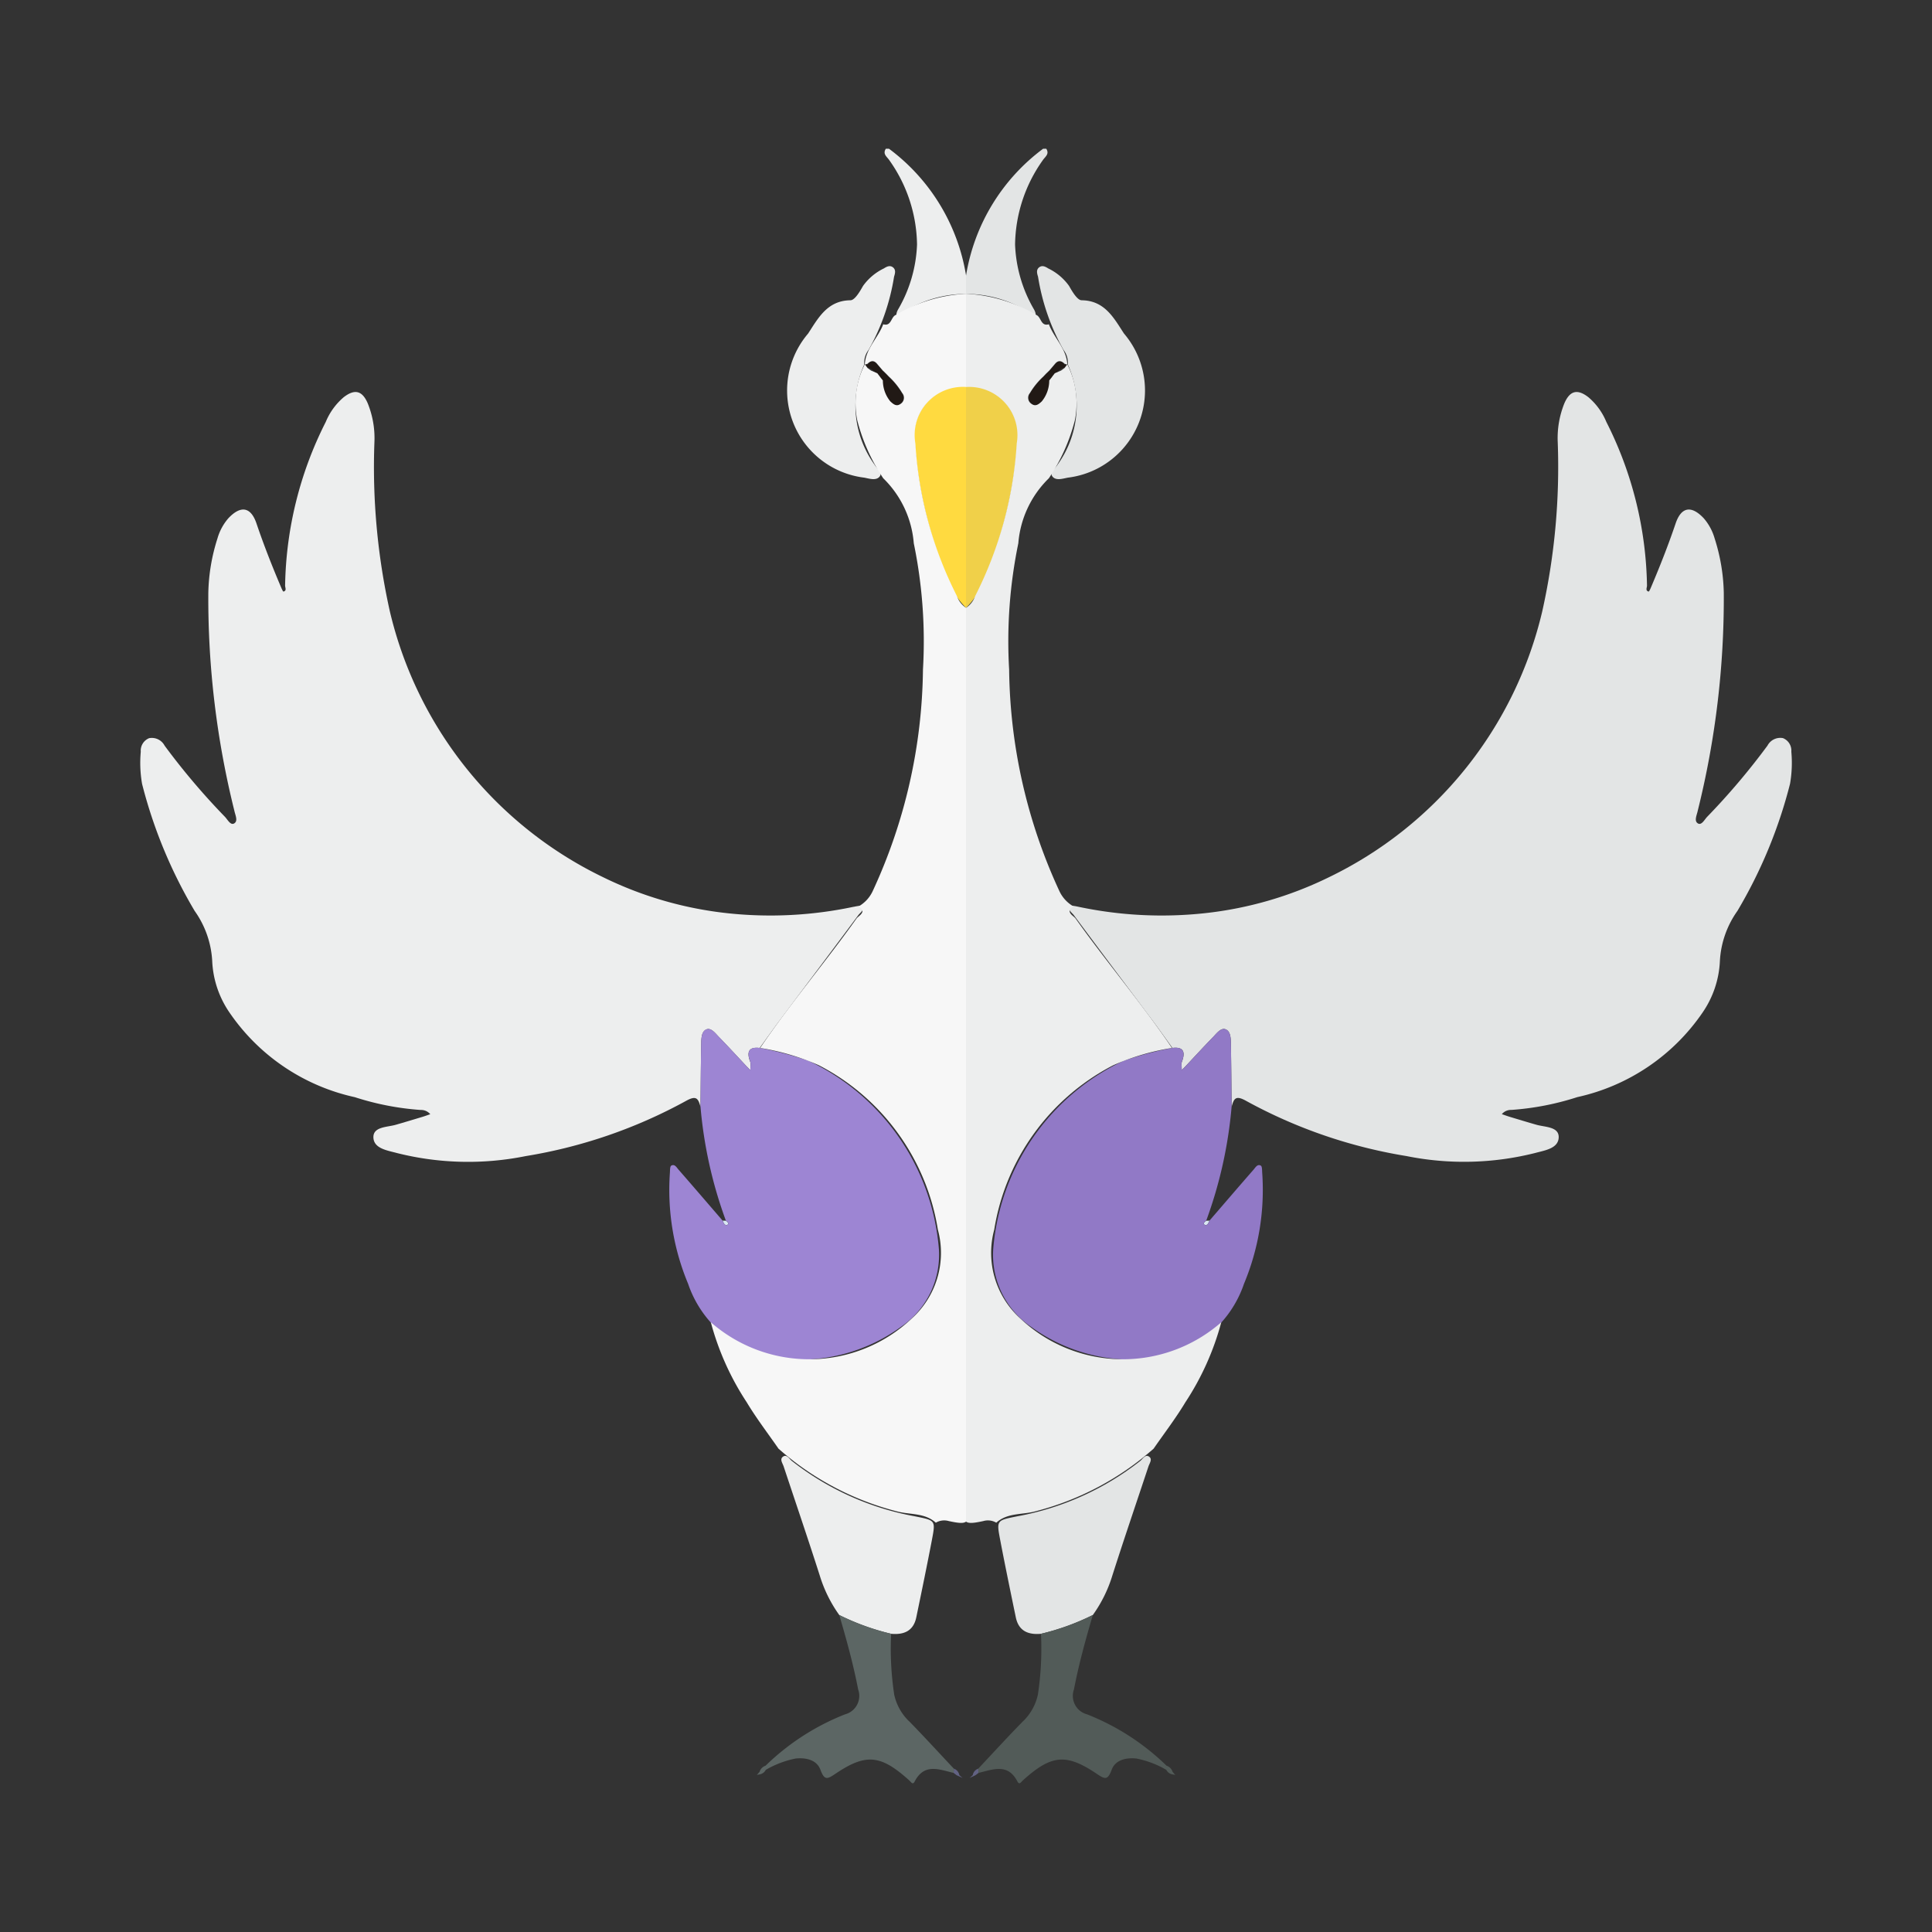 <svg xmlns="http://www.w3.org/2000/svg" width="100%" height="100%" viewBox="-2.72 -2.72 37.44 37.44"><rect x="-2.72" y="-2.72" width="37.44" height="37.44" fill="#333333" stroke="none"/><path fill="#edeeee" d="M14.507.162h-.06c-.068.105.023.155.07.227a2.882 2.882 0 01.534 1.63 2.692 2.692 0 01-.37 1.263c-.017.032-.039.088-.025.104.037.042.063-.013.091-.032a2.274 2.274 0 011.255-.378v-.351A3.822 3.822 0 0014.507.162zm-.963 28.415a2.625 2.625 0 01-.378-.765c-.226-.707-.466-1.41-.7-2.115-.022-.064-.082-.142-.01-.19.072-.048.118.042.169.084a5.447 5.447 0 002.383 1.073c.397.081.405.071.333.45-.096.503-.2 1.005-.304 1.507-.055.266-.24.343-.488.32a4.678 4.678 0 01-1.005-.364z"/><path fill="#edeeee" d="M14.03 4.34a1.948 1.948 0 00.196 1.942c.043.075.159.153.104.228-.066.092-.202.045-.304.026a1.701 1.701 0 01-1.086-2.792c.191-.29.368-.64.82-.645.084 0 .183-.168.244-.277a1.06 1.06 0 01.404-.34c.049-.031.109-.065.167-.028.072.047.052.122.031.188a4.244 4.244 0 01-.494 1.419.398.398 0 00-.083.28z"/><path fill="#ffda40" d="M15.999 4.75a.984.984 0 00-.986 1.183 8.059 8.059 0 00.651 2.605 1.392 1.392 0 00.338.521V4.751z"/><path fill="#d9e7f3" d="M11.347 20.936c.033.021.07.062.025.081-.047.02-.071-.04-.088-.082z"/><path fill="#626283" d="M15.765 31.555l-.006.082.06.045.114.053-.062-.055a.16.16 0 00-.106-.125zm.172.182l-.004-.002.003.003.001-.001z"/><path fill="#211915" d="M14.756 4.899a1.413 1.413 0 00-.257-.318l-.054-.057-.002-.002-.059-.056-.003-.002-.114-.136c-.065-.065-.123-.075-.169.02l-.068-.007.064.06.059.023.12.09.002.002.05.068-.001-.002.055.071a.637.637 0 00.145.406c.058.054.122.11.204.045a.14.14 0 00.028-.205zm-.727-.558h.001V4.34l-.001.001z"/><path fill="#6c6c6c" d="M14.443 4.522l-.059-.056zm-.168-.006l.05.067zm.225.065l-.055-.057zm-.176.001l.055.071z"/><path fill="#5c6664" d="M14.89 30.63a1.018 1.018 0 01-.281-.509 5.965 5.965 0 01-.06-1.18 4.68 4.68 0 01-1.005-.364c.14.476.272.954.366 1.442a.37.37 0 01-.254.483 4.642 4.642 0 00-1.54.995.185.185 0 00-.117.12l-.051.059.051-.01a.165.165 0 00.121-.088 1.87 1.87 0 01.58-.22c.203-.02.408.027.479.218.078.211.135.182.287.08.596-.403.882-.372 1.434.126.035.03.067.097.106.02.187-.36.476-.23.753-.165l.006-.082c-.291-.309-.577-.623-.874-.926z"/><path fill="#5c6664" d="M11.943 31.681l.005-.005-.009.001.004.004z"/><path fill="#edeeee" d="M13.825 14.852a7.772 7.772 0 01-2.447.125 7.224 7.224 0 01-2.411-.698 7.674 7.674 0 01-4.134-5.16 12.83 12.83 0 01-.297-3.272 1.797 1.797 0 00-.131-.754c-.107-.246-.253-.279-.465-.115a1.259 1.259 0 00-.347.478 7.261 7.261 0 00-.788 3.172c0 .039.036.1-.032.116-.009.002-.037-.06-.051-.095-.17-.401-.33-.807-.47-1.22-.11-.33-.308-.36-.548-.104a1.026 1.026 0 00-.21.39 3.68 3.68 0 00-.177 1.05 17.026 17.026 0 00.505 4.228c.018.086.075.197-.004.244-.07.042-.127-.073-.178-.127a13.475 13.475 0 01-1.17-1.38.28.28 0 00-.3-.145.26.26 0 00-.162.263 2.379 2.379 0 00.025.622 9.3 9.3 0 001.02 2.464 1.843 1.843 0 01.339.962 1.909 1.909 0 00.334 1.004 3.973 3.973 0 002.43 1.642 5.348 5.348 0 001.278.248.23.23 0 01.184.082c-.053.018-.106.038-.16.054-.17.051-.34.103-.512.152-.167.047-.43.036-.43.238.002.221.266.257.454.308a5.643 5.643 0 002.497.06 9.682 9.682 0 003.104-1.068c.207-.116.239-.047.284.114.004-.404.006-.809.014-1.213.002-.106.001-.246.1-.288.09-.038.173.074.24.144.186.191.367.388.55.583l.062.062.004-.128a.174.174 0 00-.014-.053c-.063-.18-.013-.273.19-.248.128-.177.254-.355.384-.529.51-.682 1.02-1.361 1.528-2.045.037-.05.121-.099.078-.172-.013-.022-.11-.002-.166.01z"/><path fill="#9d85d3" d="M12.948 17.837a6.801 6.801 0 00-.946-.25c-.204-.024-.254.07-.19.25a.172.172 0 01.013.052l-.004.128-.063-.062c-.182-.195-.363-.392-.548-.583-.068-.07-.15-.182-.242-.144-.098.042-.097.182-.1.288-.007.404-.009.809-.013 1.213a8.504 8.504 0 00.492 2.207c.033.021.07.062.025.081-.047.02-.071-.04-.088-.082-.285-.33-.568-.661-.856-.99-.035-.04-.073-.114-.14-.076-.026.016-.023.09-.026.137a4.72 4.72 0 00.353 2.153 2.157 2.157 0 001.748 1.444 3.34 3.34 0 002.37-.605 1.69 1.69 0 00.742-1.506 4.427 4.427 0 00-2.527-3.655z"/><path fill="#f1f1f1" d="M14.334 4.583l-.001-.001.001.001zm-.295-.243v.001h.001l-.001-.001z"/><path fill="#f7f7f7" d="M15.824 8.83a7.538 7.538 0 01-.805-2.957.935.935 0 01.983-1.094V2.973a2.98 2.98 0 00-1.366.412c-.093.042-.082.225-.24.179-.101.267-.34.471-.357.777a.193.193 0 00.05-.01c.062-.06.124-.077.187-.002l.115.135.003.002.058.056.002.002.055.057a1.406 1.406 0 01.256.317.14.14 0 01-.027.205c-.083.065-.146.01-.205-.045a.639.639 0 01-.144-.405l-.056-.07h.001v-.001l-.05-.065-.002-.003-.124-.054-.068-.05-.05-.07h-.001a1.672 1.672 0 00-.147 1.083 3.628 3.628 0 00.504 1.125 1.978 1.978 0 01.592 1.26 9.387 9.387 0 01.178 2.447 10.462 10.462 0 01-.976 4.298.66.66 0 01-.271.292c.171.104-.004.184-.039.233-.604.85-1.283 1.645-1.869 2.51a4.596 4.596 0 011.137.335 4.364 4.364 0 012.307 3.187 1.713 1.713 0 01-.507 1.722 2.894 2.894 0 01-3.893.072 5.302 5.302 0 00.696 1.551c.186.31.409.6.615.898a5.55 5.55 0 002.3 1.217c.25.066.535.024.749.218a.321.321 0 01.253-.031c.183.039.28.05.334.01V9.059a.443.443 0 01-.178-.23z"/><path fill="#e3e5e5" d="M17.495.162h.06c.068.105-.023.155-.07.227a2.882 2.882 0 00-.534 1.63 2.692 2.692 0 00.37 1.263c.017.032.039.088.025.104-.037.042-.063-.013-.091-.032A2.274 2.274 0 0016 2.976v-.351A3.822 3.822 0 0117.495.162zm.963 28.415a2.625 2.625 0 00.378-.765c.226-.707.466-1.41.7-2.115.022-.064.082-.142.01-.19-.072-.048-.118.042-.169.084a5.447 5.447 0 01-2.383 1.073c-.397.081-.405.071-.333.45.096.503.2 1.005.304 1.507.055.266.24.343.489.32a4.678 4.678 0 001.004-.364z"/><path fill="#e3e5e5" d="M17.972 4.34a1.947 1.947 0 01-.196 1.942c-.043.075-.159.153-.104.228.066.092.202.045.304.026a1.701 1.701 0 001.086-2.792c-.191-.29-.368-.64-.82-.645-.084 0-.183-.168-.244-.277a1.06 1.06 0 00-.404-.34c-.049-.031-.109-.065-.167-.028-.072.047-.052.122-.031.188a4.244 4.244 0 00.494 1.419.398.398 0 01.083.28z"/><path fill="#f0d049" d="M16.003 4.75a.984.984 0 01.987 1.183 8.058 8.058 0 01-.652 2.605 1.392 1.392 0 01-.338.521V4.751z"/><path fill="#d9e7f3" d="M20.655 20.936c-.033.021-.07.062-.025.081.047.02.071-.04.088-.082z"/><path fill="#626283" d="M16.237 31.555l.006.082-.06.045-.114.053.062-.055a.16.16 0 01.106-.125z"/><path fill="#626283" d="M16.065 31.737l.004-.002-.003.003-.001-.001z"/><path fill="#211915" d="M17.246 4.899a1.414 1.414 0 01.257-.318l.054-.057.002-.002.059-.056.003-.002.114-.136c.065-.065.123-.075.169.02l.068-.007-.064.06-.059.023-.12.09-.002.002-.05.068.001-.002-.055.071a.637.637 0 01-.145.406c-.058.054-.122.11-.204.045a.14.14 0 01-.028-.205z"/><path fill="#211915" d="M17.973 4.341h-.001V4.34l.001.001z"/><path fill="#6c6c6c" d="M17.56 4.522l.058-.056zm.167-.006l-.05.067zm-.224.065l.054-.057zm.175.001l-.055.071z"/><path fill="#525b58" d="M17.112 30.63a1.018 1.018 0 00.281-.509 5.964 5.964 0 00.06-1.18 4.68 4.68 0 001.005-.364c-.14.476-.272.954-.366 1.442a.37.37 0 00.254.483 4.642 4.642 0 011.54.995.185.185 0 01.118.12l.05.059-.051-.01a.165.165 0 01-.121-.088 1.87 1.87 0 00-.58-.22c-.203-.02-.408.027-.479.218-.078.211-.134.182-.287.08-.596-.403-.882-.372-1.434.126-.034.03-.067.097-.106.02-.187-.36-.476-.23-.753-.165l-.006-.082c.291-.309.577-.623.875-.926zm2.947 1.051l-.005-.005.009.001-.004.004z"/><path fill="#e3e5e5" d="M18.177 14.852a7.772 7.772 0 002.447.125 7.224 7.224 0 002.411-.698 7.674 7.674 0 004.134-5.16 12.83 12.83 0 00.298-3.272 1.797 1.797 0 01.13-.754c.108-.246.253-.279.465-.115a1.259 1.259 0 01.347.478 7.261 7.261 0 01.788 3.172c0 .039-.036.1.032.116.009.002.037-.06.051-.095.17-.401.33-.807.47-1.22.11-.33.308-.36.548-.104a1.026 1.026 0 01.21.39 3.68 3.68 0 01.177 1.05 17.026 17.026 0 01-.505 4.228c-.018.086-.075.197.004.244.07.042.127-.073.178-.127a13.475 13.475 0 001.17-1.381.28.28 0 01.3-.145.26.26 0 01.162.263 2.378 2.378 0 01-.025.622 9.3 9.3 0 01-1.02 2.464 1.843 1.843 0 00-.339.962 1.909 1.909 0 01-.334 1.004 3.973 3.973 0 01-2.43 1.642 5.348 5.348 0 01-1.278.248.23.23 0 00-.184.082c.053.018.106.038.16.054.17.051.34.103.512.152.167.047.43.036.43.238-.002.221-.266.257-.454.308a5.643 5.643 0 01-2.497.06 9.682 9.682 0 01-3.104-1.068c-.207-.116-.239-.047-.284.114-.004-.404-.006-.809-.014-1.213-.002-.106-.001-.246-.1-.288-.09-.038-.173.074-.24.144-.186.191-.367.388-.55.583l-.062.062-.004-.128a.175.175 0 01.014-.053c.063-.18.013-.273-.19-.248-.128-.177-.254-.355-.384-.529-.51-.682-1.02-1.361-1.528-2.045-.037-.05-.121-.099-.078-.172.013-.022.11-.002.166.01z"/><path fill="#9179c6" d="M19.054 17.837a6.8 6.8 0 01.946-.25c.204-.024.254.07.19.25a.172.172 0 00-.013.052l.004.128.063-.062c.182-.195.363-.392.548-.583.068-.07.15-.182.242-.144.098.042.097.182.1.288.007.404.009.809.013 1.213a8.504 8.504 0 01-.492 2.207c-.033.021-.07.062-.025.081.047.02.071-.04.088-.082.285-.33.568-.661.856-.99.035-.04.074-.114.14-.076.026.016.023.09.026.137a4.72 4.72 0 01-.353 2.153 2.157 2.157 0 01-1.748 1.444 3.34 3.34 0 01-2.37-.605 1.69 1.69 0 01-.742-1.506 4.427 4.427 0 012.527-3.655z"/><path fill="#f1f1f1" d="M17.668 4.583l.001-.001-.001.001zm.295-.243v.001-.001z"/><path fill="#edeeee" d="M16.178 8.83a7.538 7.538 0 00.805-2.957A.935.935 0 0016 4.78V2.973a2.98 2.98 0 011.366.412c.093.042.082.225.24.179.101.267.34.471.357.777a.193.193 0 01-.05-.01c-.062-.06-.124-.077-.187-.002l-.115.135-.003.002-.058.056-.002.002-.054.057a1.406 1.406 0 00-.257.317.14.14 0 00.027.205c.083.065.146.01.205-.045a.639.639 0 00.144-.405l.056-.07h-.001v-.001l.05-.065.002-.003.124-.054.068-.05.05-.07h.001a1.672 1.672 0 01.147 1.083 3.628 3.628 0 01-.504 1.125 1.978 1.978 0 00-.592 1.26 9.387 9.387 0 00-.178 2.447 10.462 10.462 0 00.976 4.298.66.66 0 00.271.292c-.171.104.004.184.039.233.604.85 1.283 1.645 1.869 2.51a4.596 4.596 0 00-1.137.335 4.364 4.364 0 00-2.307 3.187 1.713 1.713 0 00.507 1.722 2.894 2.894 0 003.893.072 5.302 5.302 0 01-.696 1.551c-.186.31-.409.6-.615.898a5.55 5.55 0 01-2.3 1.217c-.25.066-.535.024-.749.218a.32.32 0 00-.253-.031c-.183.039-.28.05-.334.01V9.059a.443.443 0 00.178-.23z"/></svg>